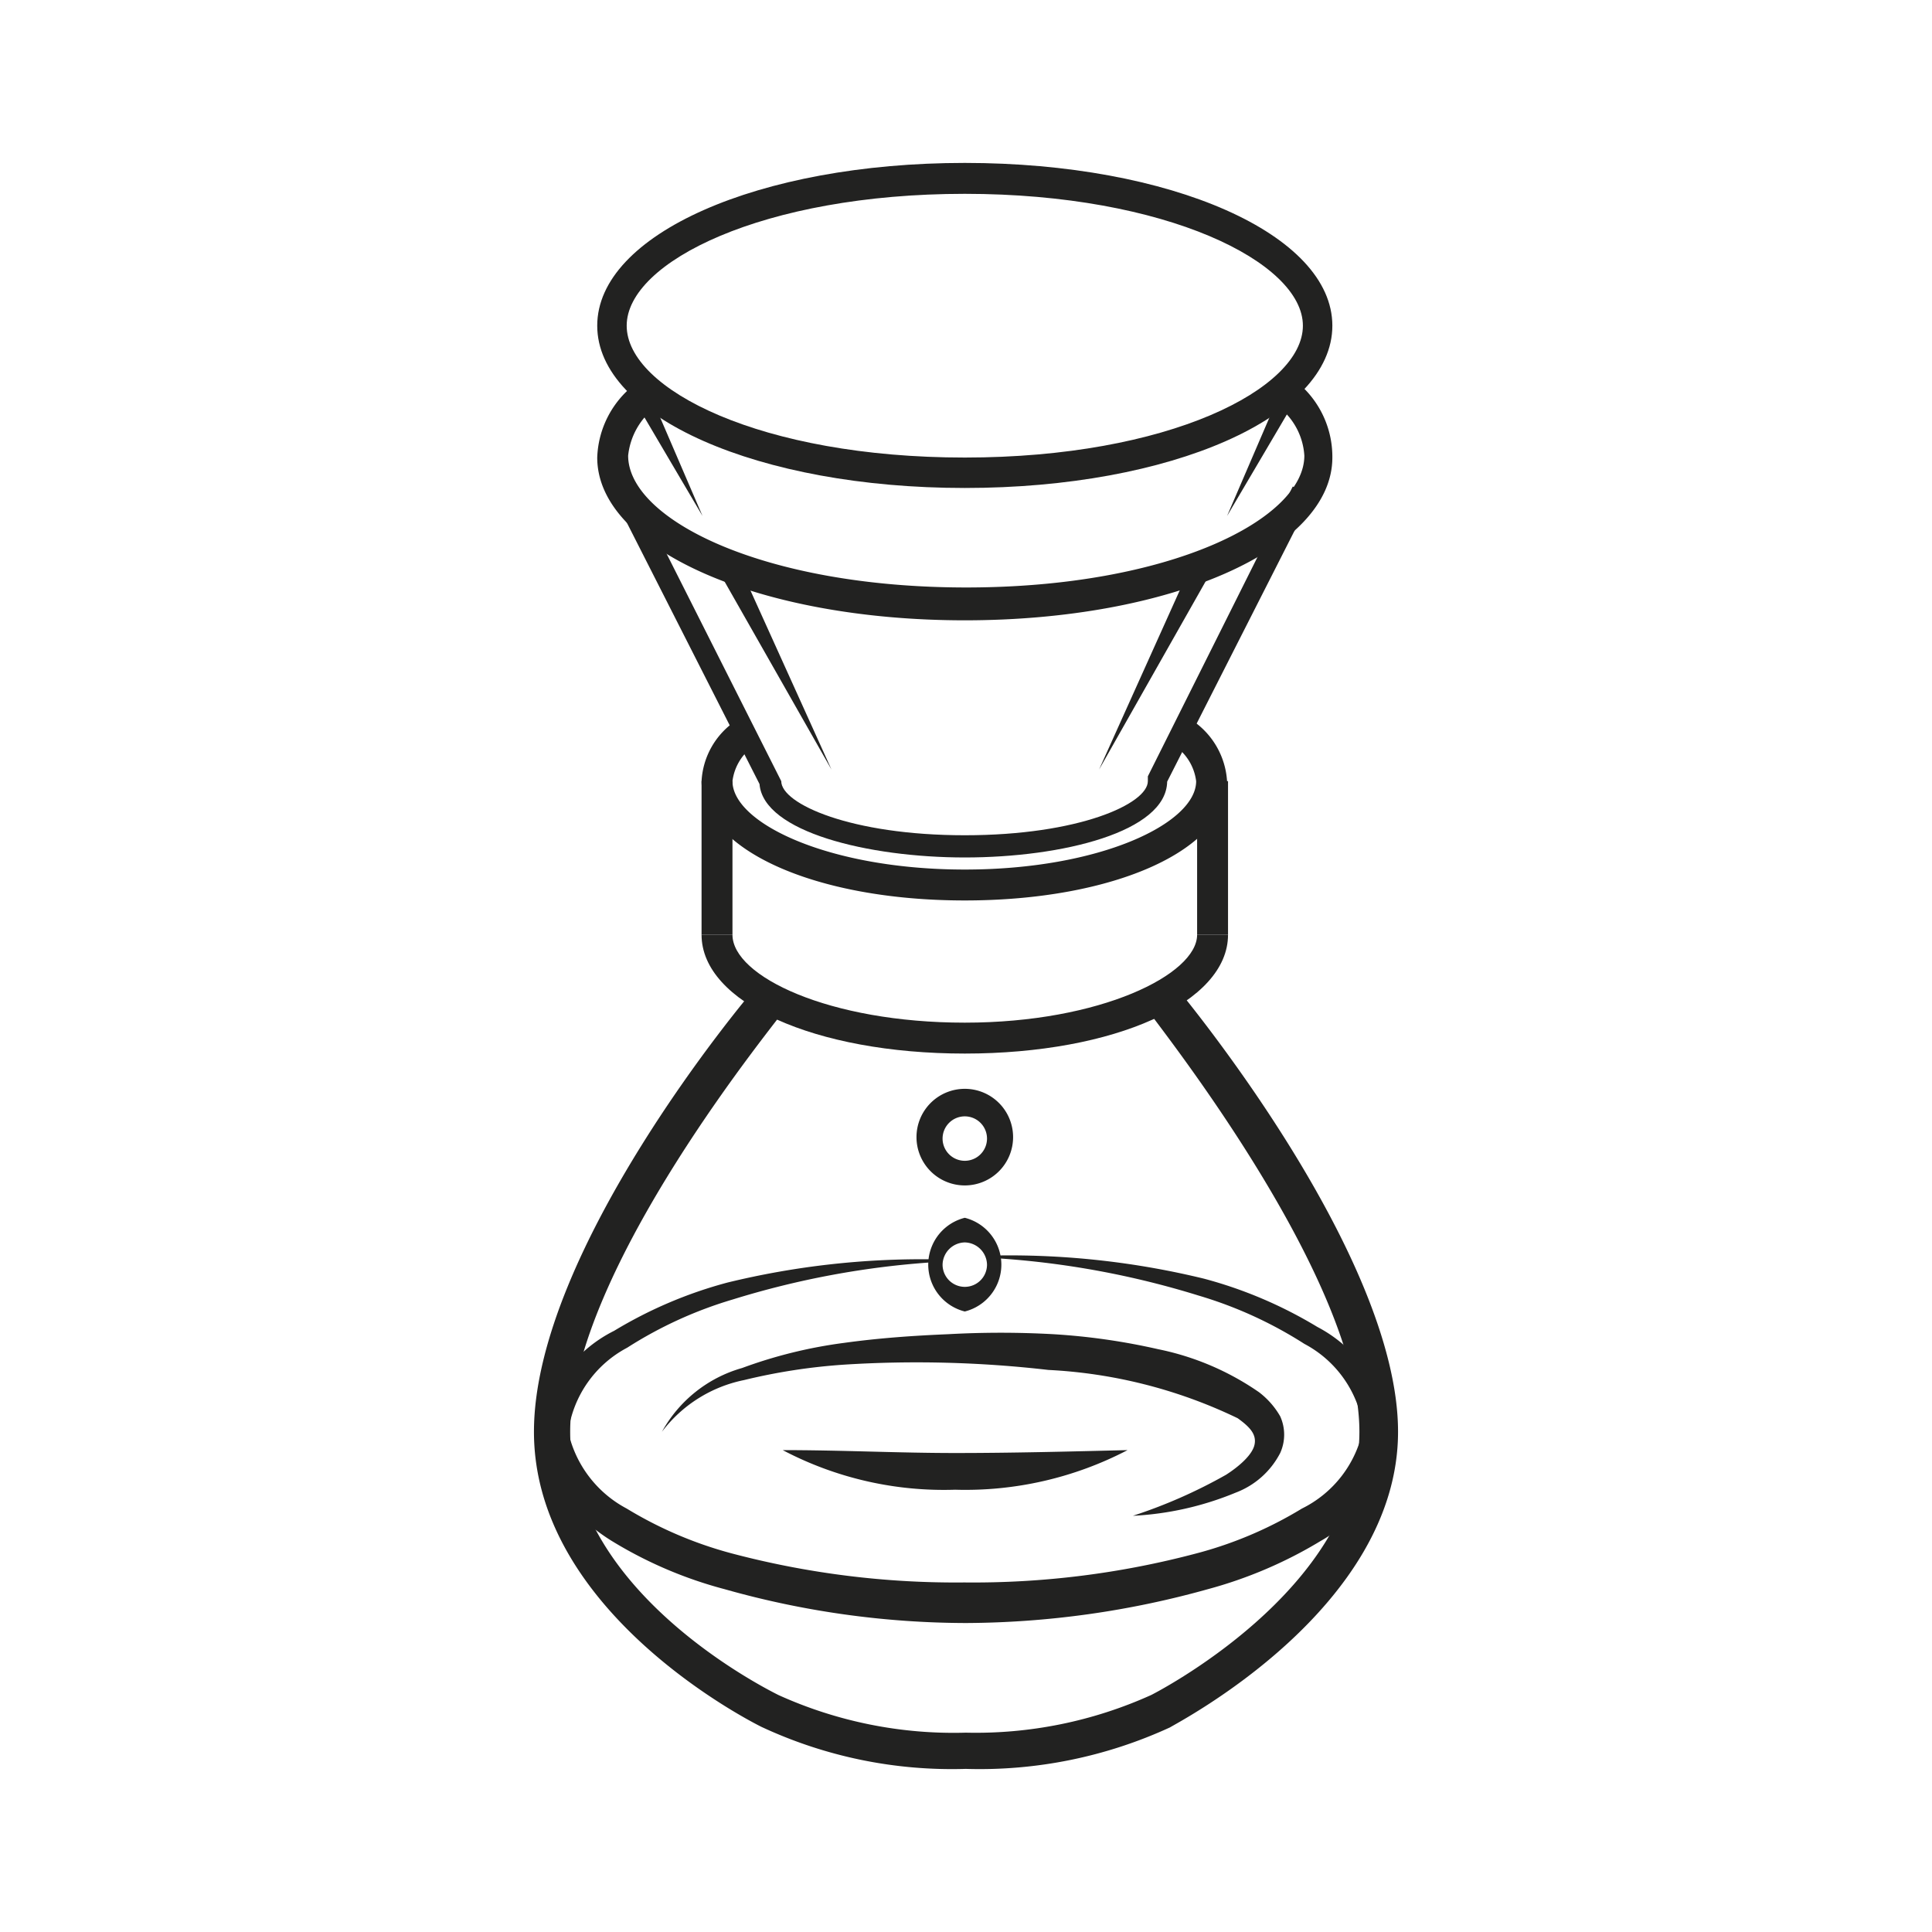 <svg width="40" height="40" xmlns="http://www.w3.org/2000/svg" data-name="Слой 1">

 <g>
  <title>Layer 1</title>
  <g id="svg_18">
   <path id="svg_1" fill="#222221" d="m19.975,21.813c-3.11,0 -5.45,-1.06 -5.45,-2.46l0.64,0c0,0.86 2,1.82 4.81,1.82s4.81,-1 4.81,-1.82l0.64,0c0,1.4 -2.34,2.46 -5.45,2.46z" class="cls-1"/>
   <rect id="svg_2" fill="#222221" height="3.18" width="0.64" y="16.173" x="14.525" class="cls-1"/>
   <rect id="svg_3" fill="#222221" height="3.18" width="0.64" y="16.173" x="24.785" class="cls-1"/>
   <path id="svg_4" fill="#222221" d="m19.975,17.753c-2,0 -4.17,-0.53 -4.25,-1.52l-3,-5.91l0.4,-0.2l3.05,6.05c0,0.47 1.44,1.12 3.8,1.12s3.79,-0.65 3.79,-1.12l0,-0.1l3,-6l0.4,0.2l-3,5.91c-0.02,1.04 -2.17,1.57 -4.19,1.57z" class="cls-1"/>
   <path id="svg_5" fill="#222221" d="m19.975,10.103c-4.27,0 -7.61,-1.47 -7.61,-3.36s3.34,-3.37 7.61,-3.37s7.61,1.48 7.61,3.37s-3.34,3.36 -7.61,3.36zm0,-6.09c-4.17,0 -7,1.41 -7,2.73s2.79,2.73 7,2.73s7,-1.42 7,-2.73s-2.83,-2.73 -7,-2.73z" class="cls-1"/>
   <polygon id="svg_6" fill="#222221" points="25.405,10.683 26.825,7.383 27.225,7.593 25.405,10.683 " class="cls-1"/>
   <path id="svg_7" fill="#222221" d="m19.995,36.623a9.32,9.32 0 0 1 -4.23,-0.87c-0.18,-0.09 -4.71,-2.36 -4.71,-6.11s4.41,-9 4.6,-9.21l0.58,0.48c0,0.06 -4.43,5.35 -4.43,8.73s4.26,5.42 4.31,5.45a8.79,8.79 0 0 0 3.88,0.78a8.82,8.82 0 0 0 3.84,-0.78s4.31,-2.17 4.31,-5.45s-4.38,-8.67 -4.38,-8.73l0.58,-0.48c0.19,0.23 4.6,5.56 4.6,9.21s-4.53,6 -4.72,6.12a9.42,9.42 0 0 1 -4.23,0.86z" class="cls-1"/>
   <polygon id="svg_8" fill="#222221" points="13.125,7.383 14.545,10.683 12.725,7.593 13.125,7.383 " class="cls-1"/>
   <polygon id="svg_9" fill="#222221" points="17.215,15.933 14.815,11.713 15.215,11.513 17.215,15.933 " class="cls-1"/>
   <polygon id="svg_10" fill="#222221" points="22.755,15.933 24.745,11.513 25.145,11.713 22.755,15.933 " class="cls-1"/>
   <path id="svg_11" fill="#222221" d="m19.975,12.843c-4.27,0 -7.61,-1.48 -7.61,-3.37a2,2 0 0 1 0.77,-1.51l0.43,0.47a1.45,1.45 0 0 0 -0.56,1c0,1.32 2.8,2.73 7,2.73s7,-1.41 7,-2.73a1.39,1.39 0 0 0 -0.52,-1l0.44,-0.46a2,2 0 0 1 0.66,1.5c0,1.89 -3.34,3.37 -7.61,3.37z" class="cls-1"/>
   <path id="svg_12" fill="#222221" d="m13.705,29.643a2.75,2.75 0 0 1 1.66,-1.32a9.72,9.72 0 0 1 2.11,-0.52c0.72,-0.1 1.44,-0.15 2.16,-0.18a19.64,19.64 0 0 1 2.17,0a13.35,13.35 0 0 1 2.17,0.31a5.63,5.63 0 0 1 2.09,0.89a1.67,1.67 0 0 1 0.44,0.5a0.92,0.92 0 0 1 0,0.76a1.72,1.72 0 0 1 -0.92,0.82a6.39,6.39 0 0 1 -2.13,0.48a10.54,10.54 0 0 0 1.93,-0.85c0.28,-0.18 0.55,-0.42 0.59,-0.63s-0.1,-0.36 -0.35,-0.54a10.18,10.18 0 0 0 -3.92,-1a23.79,23.79 0 0 0 -4.22,-0.11a12.16,12.16 0 0 0 -2.08,0.32a2.84,2.84 0 0 0 -1.7,1.07z" class="cls-1"/>
   <path id="svg_13" fill="#222221" d="m23.345,30.023a7.26,7.26 0 0 1 -3.57,0.82a7.16,7.16 0 0 1 -3.57,-0.82c1.23,0 2.39,0.06 3.57,0.06s2.34,-0.03 3.57,-0.06z" class="cls-1"/>
   <path id="svg_14" fill="#222221" d="m19.975,18.643c-3.11,0 -5.45,-1.06 -5.45,-2.47a1.61,1.61 0 0 1 0.71,-1.25l0.4,0.5a1.05,1.05 0 0 0 -0.47,0.75c0,0.87 2,1.83 4.81,1.83s4.79,-0.96 4.79,-1.83a1.05,1.05 0 0 0 -0.47,-0.75l0.4,-0.5a1.64,1.64 0 0 1 0.71,1.25c0.02,1.41 -2.32,2.47 -5.43,2.47z" class="cls-1"/>
   <path id="svg_15" fill="#222221" d="m19.975,24.543a1,1 0 1 1 1,-1a1,1 0 0 1 -1,1zm0,-1.43a0.46,0.46 0 0 0 -0.46,0.46a0.46,0.46 0 0 0 0.92,0a0.46,0.46 0 0 0 -0.46,-0.46z" class="cls-1"/>
   <path id="svg_16" fill="#222221" d="m19.975,27.153a1,1 0 0 1 0,-1.94a1,1 0 0 1 0,1.94zm0,-1.43a0.47,0.47 0 0 0 -0.46,0.46a0.46,0.46 0 0 0 0.92,0a0.47,0.47 0 0 0 -0.46,-0.46z" class="cls-1"/>
   <path id="svg_17" fill="#222221" d="m27.275,27.473a9,9 0 0 0 -2.35,-1a17,17 0 0 0 -4.26,-0.48s0,0 0,0.06a18,18 0 0 1 4.15,0.77a8.56,8.56 0 0 1 2.19,1a2.33,2.33 0 0 1 1.22,1.74a2.35,2.35 0 0 1 -1.27,1.67a8.21,8.21 0 0 1 -2.19,0.93a18,18 0 0 1 -4.8,0.6a18.12,18.12 0 0 1 -4.81,-0.6a8.29,8.29 0 0 1 -2.18,-0.93a2.38,2.38 0 0 1 -1.21,-1.59a2.33,2.33 0 0 1 1.22,-1.74a8.56,8.56 0 0 1 2.19,-1a18,18 0 0 1 4.15,-0.77s0,0 0,-0.06a17,17 0 0 0 -4.26,0.48a9,9 0 0 0 -2.35,1a2.81,2.81 0 0 0 -1.53,2.14a2.22,2.22 0 0 0 0.48,1.33a4,4 0 0 0 1,0.88a8.73,8.73 0 0 0 2.34,1a18.46,18.46 0 0 0 5,0.7a18.86,18.86 0 0 0 5,-0.7a9.05,9.05 0 0 0 2.34,-1a2.79,2.79 0 0 0 1.42,-2.26a2.81,2.81 0 0 0 -1.49,-2.17z" class="cls-1"/>
  </g>
 </g>
</svg>
